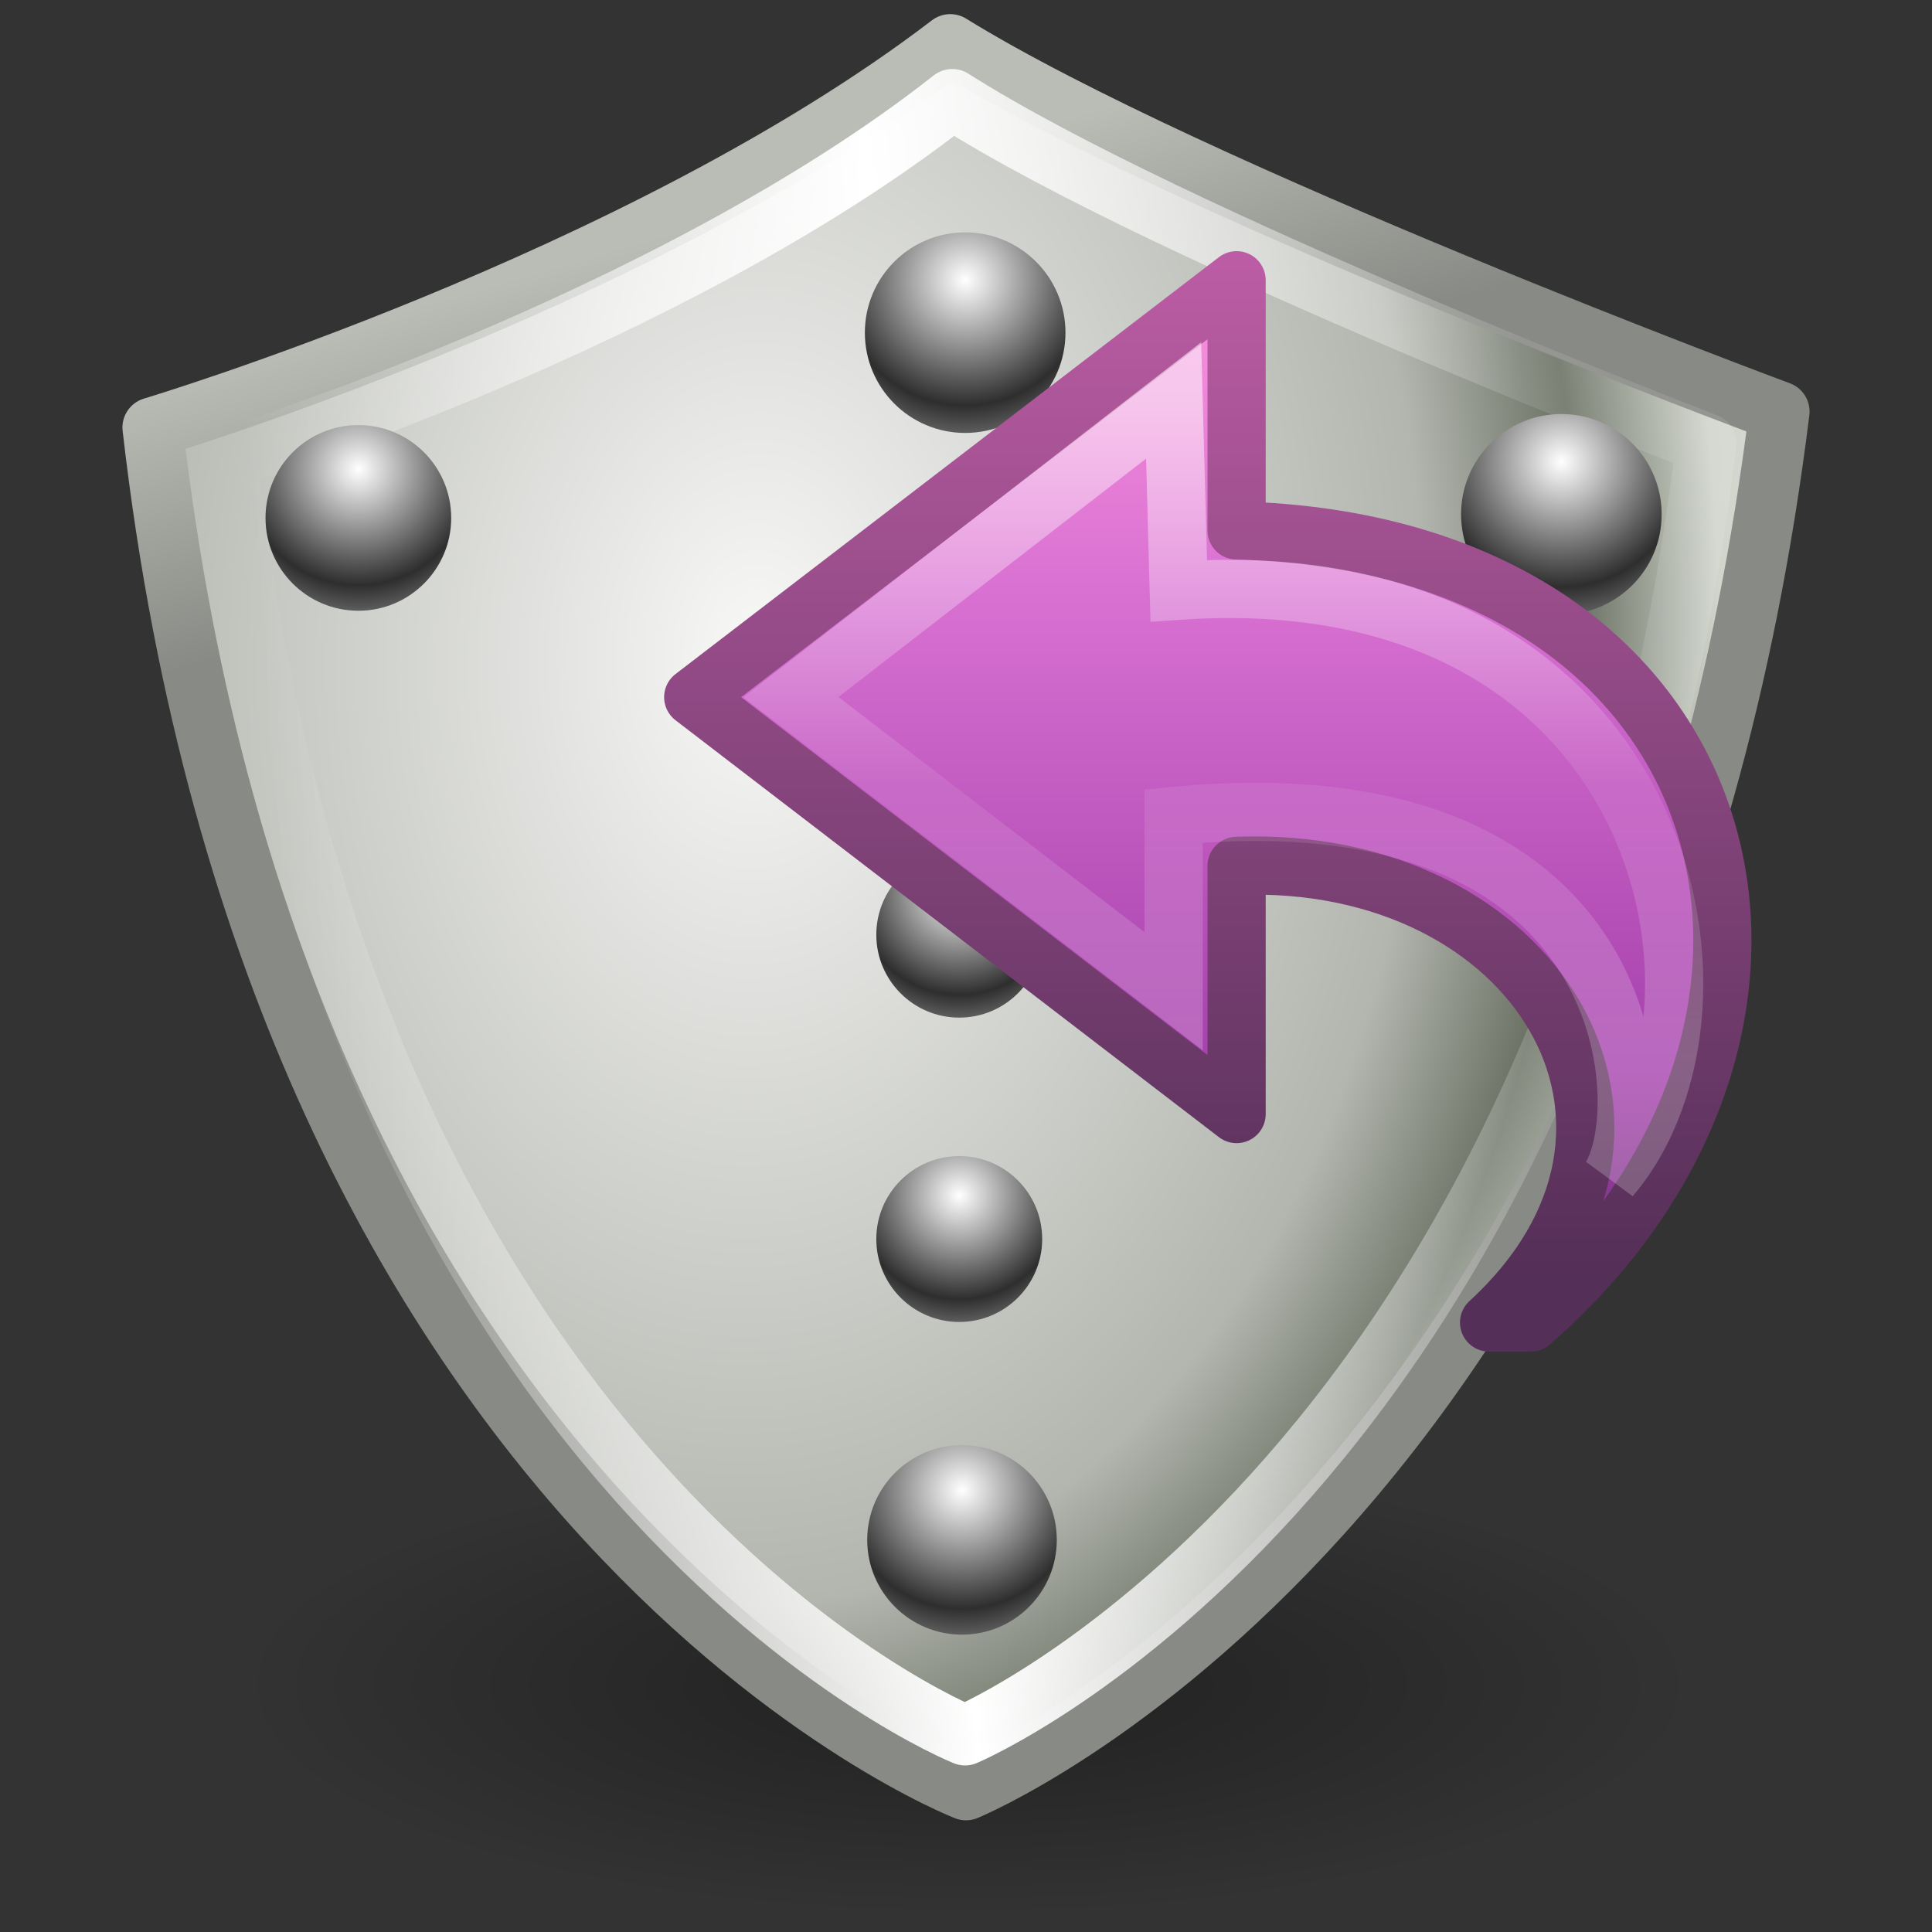 <?xml version="1.0" encoding="UTF-8" standalone="no"?>
<!-- Created with Inkscape (http://www.inkscape.org/) -->

<svg
   xmlns:dc="http://purl.org/dc/elements/1.1/"
   xmlns:cc="http://creativecommons.org/ns#"
   xmlns:rdf="http://www.w3.org/1999/02/22-rdf-syntax-ns#"
   xmlns:svg="http://www.w3.org/2000/svg"
   xmlns="http://www.w3.org/2000/svg"
   xmlns:xlink="http://www.w3.org/1999/xlink"
   xmlns:sodipodi="http://sodipodi.sourceforge.net/DTD/sodipodi-0.dtd"
   xmlns:inkscape="http://www.inkscape.org/namespaces/inkscape"
   width="32"
   height="32"
   viewBox="0 0 32 32"
   id="svg4727"
   version="1.1"
   inkscape:version="0.91 r13725"
   sodipodi:docname="firejail-link.svg">
  <rect x="0" y="0" width="32" height="32" fill="#333333" stroke="none"/>
  <defs
     id="defs4729">
    <linearGradient
       id="linearGradient4533">
      <stop
         style="stop-color:#ffffff;stop-opacity:1"
         offset="0"
         id="stop4535" />
      <stop
         id="stop4541"
         offset="0.423"
         style="stop-color:#babdb6;stop-opacity:1" />
      <stop
         id="stop4537"
         offset="0.826"
         style="stop-color:#555753;stop-opacity:1" />
      <stop
         style="stop-color:#888a85;stop-opacity:1"
         offset="1"
         id="stop4539" />
    </linearGradient>
    <clipPath
       clipPathUnits="userSpaceOnUse"
       id="clipPath4164">
      <path
         inkscape:connector-curvature="0"
         style="display:block;overflow:visible;visibility:visible;fill:#b3b3b3;fill-opacity:1;fill-rule:nonzero;stroke:none;stroke-width:1;stroke-linecap:round;stroke-linejoin:round;stroke-miterlimit:4;stroke-dasharray:none;stroke-dashoffset:0;stroke-opacity:1;marker:none;marker-start:none;marker-mid:none;marker-end:none;enable-background:new"
         d="M 144,44 C 104.656,73.923 40,92 40,92 c 15.948,138.171 104,170 104,170 0,0 88.052,-31.829 104,-170 0,0 -64.656,-18.077 -104,-48 z"
         id="path4166"
         mask="none" />
    </clipPath>
    <linearGradient
       id="linearGradient10310">
      <stop
         style="stop-color:#ffffff;stop-opacity:1"
         offset="0"
         id="stop10312" />
      <stop
         id="stop2619"
         offset="0.185"
         style="stop-color:#eeeeec;stop-opacity:1" />
      <stop
         style="stop-color:#b3b6af;stop-opacity:1"
         offset="0.545"
         id="stop10314" />
      <stop
         style="stop-color:#5b6255;stop-opacity:1"
         offset="0.683"
         id="stop10316" />
      <stop
         style="stop-color:#bcbfb9;stop-opacity:1"
         offset="0.849"
         id="stop10318" />
      <stop
         style="stop-color:#e0e3de;stop-opacity:1;"
         offset="1"
         id="stop10320" />
    </linearGradient>
    <linearGradient
       id="linearGradient4327">
      <stop
         style="stop-color:#ffffff;stop-opacity:1;"
         offset="0"
         id="stop4329" />
      <stop
         id="stop4335"
         offset="0.763"
         style="stop-color:#eeeeec;stop-opacity:1" />
      <stop
         style="stop-color:#888a85;stop-opacity:1"
         offset="1"
         id="stop4331" />
    </linearGradient>
    <linearGradient
       id="linearGradient5330">
      <stop
         id="stop5334"
         offset="0"
         style="stop-color:#ffffff;stop-opacity:1" />
      <stop
         id="stop5340"
         offset="0.575"
         style="stop-color:#2e2e2e;stop-opacity:1;" />
      <stop
         id="stop5332"
         offset="1"
         style="stop-color:#cbcbcb;stop-opacity:1" />
    </linearGradient>
    <linearGradient
       id="linearGradient5312">
      <stop
         id="stop5314"
         offset="0"
         style="stop-color:#ffffff;stop-opacity:0;" />
      <stop
         id="stop5320"
         offset="0.5"
         style="stop-color:#ffffff;stop-opacity:1" />
      <stop
         id="stop5316"
         offset="1"
         style="stop-color:#ffffff;stop-opacity:0.106" />
    </linearGradient>
    <linearGradient
       id="linearGradient5300">
      <stop
         id="stop5302"
         offset="0"
         style="stop-color:#f8f8f7;stop-opacity:1;" />
      <stop
         id="stop5310"
         offset="0.545"
         style="stop-color:#b3b6af;stop-opacity:1" />
      <stop
         id="stop5304"
         offset="0.673"
         style="stop-color:#6b7264;stop-opacity:1;" />
      <stop
         id="stop5306"
         offset="0.787"
         style="stop-color:#d1d5cc;stop-opacity:1;" />
      <stop
         id="stop5308"
         offset="1"
         style="stop-color:#e0e3de;stop-opacity:1;" />
    </linearGradient>
    <radialGradient
       cx="23.312"
       cy="40.938"
       fx="23.312"
       fy="40.938"
       gradientTransform="matrix(1,0,0,0.316,0,27.986)"
       gradientUnits="userSpaceOnUse"
       id="radialGradient15685"
       inkscape:collect="always"
       r="17.188"
       xlink:href="#linearGradient15679" />
    <linearGradient
       id="linearGradient15679"
       inkscape:collect="always">
      <stop
         id="stop15681"
         offset="0"
         style="stop-color:#000000;stop-opacity:1;" />
      <stop
         id="stop15683"
         offset="1"
         style="stop-color:#000000;stop-opacity:0;" />
    </linearGradient>
    <radialGradient
       inkscape:collect="always"
       xlink:href="#linearGradient5300"
       id="radialGradient9775"
       gradientUnits="userSpaceOnUse"
       gradientTransform="matrix(1.02,0.033,-0.047,1.455,-2.29,-6.121)"
       cx="15.126"
       cy="11.667"
       fx="15.126"
       fy="11.667"
       r="19.875" />
    <linearGradient
       inkscape:collect="always"
       xlink:href="#linearGradient4801"
       id="linearGradient4817"
       x1="9.604"
       y1="9.708"
       x2="8.298"
       y2="5.208"
       gradientUnits="userSpaceOnUse" />
    <linearGradient
       inkscape:collect="always"
       id="linearGradient4801">
      <stop
         style="stop-color:#888a85;stop-opacity:1;"
         offset="0"
         id="stop4803" />
      <stop
         style="stop-color:#babdb6;stop-opacity:1"
         offset="1"
         id="stop4805" />
    </linearGradient>
    <linearGradient
       inkscape:collect="always"
       xlink:href="#linearGradient5312"
       id="linearGradient4809"
       gradientUnits="userSpaceOnUse"
       x1="5.249"
       y1="23.5"
       x2="26.36"
       y2="22" />
    <radialGradient
       cx="24.188"
       cy="10.036"
       fx="24.188"
       fy="10.036"
       gradientTransform="matrix(2.175,0,0,2.175,-28.42,-11.927)"
       gradientUnits="userSpaceOnUse"
       id="radialGradient5352"
       inkscape:collect="always"
       r="2.688"
       xlink:href="#linearGradient5330" />
    <radialGradient
       cx="24.188"
       cy="10.036"
       fx="24.188"
       fy="10.036"
       gradientTransform="matrix(2.175,0,0,2.175,-28.42,-11.927)"
       gradientUnits="userSpaceOnUse"
       id="radialGradient5364"
       inkscape:collect="always"
       r="2.688"
       xlink:href="#linearGradient5330" />
    <radialGradient
       cx="24.188"
       cy="10.036"
       fx="24.188"
       fy="10.036"
       gradientTransform="matrix(2.175,0,0,2.175,-28.42,-11.927)"
       gradientUnits="userSpaceOnUse"
       id="radialGradient5368"
       inkscape:collect="always"
       r="2.688"
       xlink:href="#linearGradient5330" />
    <radialGradient
       cx="24.188"
       cy="10.036"
       fx="24.188"
       fy="10.036"
       gradientTransform="matrix(2.175,0,0,2.175,-28.42,-11.927)"
       gradientUnits="userSpaceOnUse"
       id="radialGradient5372"
       inkscape:collect="always"
       r="2.688"
       xlink:href="#linearGradient5330" />
    <radialGradient
       cx="24.188"
       cy="10.036"
       fx="24.188"
       fy="10.036"
       gradientTransform="matrix(2.175,0,0,2.175,-28.42,-11.927)"
       gradientUnits="userSpaceOnUse"
       id="radialGradient4804"
       inkscape:collect="always"
       r="2.688"
       xlink:href="#linearGradient5330" />
    <radialGradient
       cx="24.188"
       cy="10.036"
       fx="24.188"
       fy="10.036"
       gradientTransform="matrix(2.175,0,0,2.175,-28.42,-11.927)"
       gradientUnits="userSpaceOnUse"
       id="radialGradient4767"
       inkscape:collect="always"
       r="2.688"
       xlink:href="#linearGradient5330" />
    <radialGradient
       cx="24.188"
       cy="10.036"
       fx="24.188"
       fy="10.036"
       gradientTransform="matrix(2.175,0,0,2.175,-28.42,-11.927)"
       gradientUnits="userSpaceOnUse"
       id="radialGradient4771"
       inkscape:collect="always"
       r="2.688"
       xlink:href="#linearGradient5330" />
    <linearGradient
       inkscape:collect="always"
       xlink:href="#linearGradient4087"
       id="linearGradient3088"
       gradientUnits="userSpaceOnUse"
       gradientTransform="matrix(0,-0.592,-0.635,0,32.685,1050.048)"
       x1="38.941"
       y1="15.991"
       x2="20.576"
       y2="15.991" />
    <linearGradient
       id="linearGradient4087">
      <stop
         id="stop4089"
         style="stop-color:#ffffff;stop-opacity:1;"
         offset="0" />
      <stop
         offset="0.512"
         style="stop-color:#ffffff;stop-opacity:0.235;"
         id="stop4091" />
      <stop
         id="stop4093"
         style="stop-color:#ffffff;stop-opacity:0.157;"
         offset="0.585" />
      <stop
         id="stop4095"
         style="stop-color:#ffffff;stop-opacity:0.392;"
         offset="1" />
    </linearGradient>
    <linearGradient
       inkscape:collect="always"
       xlink:href="#linearGradient3671-580-6"
       id="linearGradient3091"
       gradientUnits="userSpaceOnUse"
       gradientTransform="matrix(-0.542,0,0,0.505,33.652,1022.732)"
       x1="23.732"
       y1="4.418"
       x2="23.732"
       y2="42.04" />
    <linearGradient
       id="linearGradient3671-580-6">
      <stop
         id="stop4088-6"
         style="stop-color:#fc93dc;stop-opacity:1"
         offset="0" />
      <stop
         id="stop4090-4"
         style="stop-color:#da72d3;stop-opacity:1"
         offset="0.262" />
      <stop
         id="stop4092-6"
         style="stop-color:#a33fab;stop-opacity:1"
         offset="0.705" />
      <stop
         id="stop4094-2"
         style="stop-color:#502b58;stop-opacity:1"
         offset="1" />
    </linearGradient>
    <linearGradient
       inkscape:collect="always"
       xlink:href="#linearGradient3707-662-8"
       id="linearGradient3093"
       gradientUnits="userSpaceOnUse"
       gradientTransform="matrix(-0.542,0,0,0.505,33.652,1022.732)"
       x1="35.998"
       y1="37.039"
       x2="35.998"
       y2="4.004" />
    <linearGradient
       id="linearGradient3707-662-8">
      <stop
         id="stop4098-9"
         style="stop-color:#542f57;stop-opacity:1"
         offset="0" />
      <stop
         id="stop4100-6"
         style="stop-color:#bb5ca4;stop-opacity:1"
         offset="1" />
    </linearGradient>
  </defs>
  <sodipodi:namedview
     id="base"
     pagecolor="#ffffff"
     bordercolor="#666666"
     borderopacity="1.0"
     inkscape:pageopacity="0.0"
     inkscape:pageshadow="2"
     inkscape:zoom="13.293897"
     inkscape:cx="8.3029412"
     inkscape:cy="28.731533"
     inkscape:document-units="px"
     inkscape:current-layer="layer1"
     showgrid="false"
     units="px"
     inkscape:window-width="1600"
     inkscape:window-height="873"
     inkscape:window-x="0"
     inkscape:window-y="27"
     inkscape:window-maximized="1" />
  <g
     inkscape:label="Layer 1"
     inkscape:groupmode="layer"
     id="layer1"
     transform="translate(0,-1020.362)">
    <g
       id="g6275"
       transform="translate(-4.518,20.799)">
      <g
         transform="translate(4.442,999.047)"
         style="display:inline;enable-background:new"
         id="g32">
        <ellipse
           transform="matrix(0.704,0,0,0.705,-0.302,-0.425)"
           style="display:block;overflow:visible;visibility:visible;opacity:0.369;fill:url(#radialGradient15685);fill-opacity:1;fill-rule:nonzero;stroke:none;stroke-width:1;stroke-linecap:round;stroke-linejoin:round;stroke-miterlimit:4;stroke-dasharray:none;stroke-dashoffset:0;stroke-opacity:1;marker:none;marker-start:none;marker-mid:none;marker-end:none"
           id="path70"
           cx="23.312"
           cy="40.938"
           rx="17.188"
           ry="5.438" />
        <path
           style="display:block;overflow:visible;visibility:visible;opacity:1;fill:url(#radialGradient9775);fill-opacity:1;fill-rule:nonzero;stroke:url(#linearGradient4817);stroke-width:1;stroke-linecap:round;stroke-linejoin:round;stroke-miterlimit:4;stroke-dasharray:none;stroke-dashoffset:0;stroke-opacity:1;marker:none;marker-start:none;marker-mid:none;marker-end:none"
           sodipodi:nodetypes="ccccc"
           id="path72"
           d="M 15.815,1.25 C 10.669,5.183 2.604,7.597 2.604,7.597 4.69,25.758 16.076,30.166 16.076,30.166 c 0,0 11.212,-4.584 13.472,-22.833 0,0 -9.735,-3.615 -13.733,-6.083 z"
           inkscape:connector-curvature="0" />
        <path
           style="display:block;overflow:visible;visibility:visible;opacity:1;fill:none;fill-opacity:1;fill-rule:nonzero;stroke:url(#linearGradient4809);stroke-width:1;stroke-linecap:round;stroke-linejoin:round;stroke-miterlimit:4;stroke-dasharray:none;stroke-dashoffset:0;stroke-opacity:1;marker:none;marker-start:none;marker-mid:none;marker-end:none"
           sodipodi:nodetypes="ccccc"
           id="path74"
           d="M 15.849,2.159 C 11.17,5.845 3.837,8.108 3.837,8.108 5.734,25.126 16.06,29.257 16.06,29.257 c 0,0 10.221,-4.296 12.276,-21.397 0,0 -8.851,-3.387 -12.486,-5.7 z"
           inkscape:connector-curvature="0" />
        <circle
           transform="matrix(0.584,0,0,0.584,1.884,19.415)"
           style="display:inline;overflow:visible;visibility:visible;opacity:1;fill:url(#radialGradient5352);fill-opacity:1;fill-rule:nonzero;stroke:none;stroke-width:1;stroke-linecap:round;stroke-linejoin:round;stroke-miterlimit:4;stroke-dasharray:none;stroke-dashoffset:0;stroke-opacity:0.106;marker:none;marker-start:none;marker-mid:none;marker-end:none;enable-background:accumulate"
           id="path76"
           cx="24.188"
           cy="11.312"
           r="2.688" />
        <circle
           transform="matrix(0.618,0,0,0.618,1.114,-0.965)"
           style="display:inline;overflow:visible;visibility:visible;opacity:1;fill:url(#radialGradient5364);fill-opacity:1;fill-rule:nonzero;stroke:none;stroke-width:1;stroke-linecap:round;stroke-linejoin:round;stroke-miterlimit:4;stroke-dasharray:none;stroke-dashoffset:0;stroke-opacity:0.106;marker:none;marker-start:none;marker-mid:none;marker-end:none;enable-background:accumulate"
           id="path78"
           cx="24.188"
           cy="11.312"
           r="2.688" />
        <circle
           transform="matrix(0.572,0,0,0.572,-7.824,2.624)"
           style="display:inline;overflow:visible;visibility:visible;opacity:1;fill:url(#radialGradient5368);fill-opacity:1;fill-rule:nonzero;stroke:none;stroke-width:1;stroke-linecap:round;stroke-linejoin:round;stroke-miterlimit:4;stroke-dasharray:none;stroke-dashoffset:0;stroke-opacity:0.106;marker:none;marker-start:none;marker-mid:none;marker-end:none;enable-background:accumulate"
           id="path80"
           cx="24.188"
           cy="11.312"
           r="2.688" />
        <circle
           transform="matrix(0.511,0,0,0.511,3.604,15.258)"
           style="display:inline;overflow:visible;visibility:visible;opacity:1;fill:url(#radialGradient5372);fill-opacity:1;fill-rule:nonzero;stroke:none;stroke-width:1;stroke-linecap:round;stroke-linejoin:round;stroke-miterlimit:4;stroke-dasharray:none;stroke-dashoffset:0;stroke-opacity:0.106;marker:none;marker-start:none;marker-mid:none;marker-end:none;enable-background:accumulate"
           id="path82"
           cx="24.188"
           cy="11.312"
           r="2.688" />
        <circle
           transform="matrix(0.618,0,0,0.618,10.989,2.044)"
           style="display:inline;overflow:visible;visibility:visible;opacity:1;fill:url(#radialGradient4804);fill-opacity:1;fill-rule:nonzero;stroke:none;stroke-width:1;stroke-linecap:round;stroke-linejoin:round;stroke-miterlimit:4;stroke-dasharray:none;stroke-dashoffset:0;stroke-opacity:0.106;marker:none;marker-start:none;marker-mid:none;marker-end:none;enable-background:accumulate"
           id="path4802"
           cx="24.188"
           cy="11.312"
           r="2.688" />
        <circle
           transform="matrix(0.511,0,0,0.511,3.604,10.217)"
           style="display:inline;overflow:visible;visibility:visible;opacity:1;fill:url(#radialGradient4767);fill-opacity:1;fill-rule:nonzero;stroke:none;stroke-width:1;stroke-linecap:round;stroke-linejoin:round;stroke-miterlimit:4;stroke-dasharray:none;stroke-dashoffset:0;stroke-opacity:0.106;marker:none;marker-start:none;marker-mid:none;marker-end:none;enable-background:accumulate"
           id="path4765"
           cx="24.188"
           cy="11.312"
           r="2.688" />
        <circle
           transform="matrix(0.511,0,0,0.511,3.604,5.258)"
           style="display:inline;overflow:visible;visibility:visible;opacity:1;fill:url(#radialGradient4771);fill-opacity:1;fill-rule:nonzero;stroke:none;stroke-width:1;stroke-linecap:round;stroke-linejoin:round;stroke-miterlimit:4;stroke-dasharray:none;stroke-dashoffset:0;stroke-opacity:0.106;marker:none;marker-start:none;marker-mid:none;marker-end:none;enable-background:accumulate"
           id="path4769"
           cx="24.188"
           cy="11.312"
           r="2.688" />
      </g>
    </g>
    <path
       inkscape:connector-curvature="0"
       style="display:block;overflow:visible;visibility:visible;fill:url(#linearGradient3091);fill-opacity:1;fill-rule:nonzero;stroke:url(#linearGradient3093);stroke-width:0.964;stroke-linecap:butt;stroke-linejoin:round;stroke-miterlimit:7;stroke-dasharray:none;stroke-dashoffset:0;stroke-opacity:1;marker:none"
       d="m 25.355,1042.267 c 5.627,-4.905 3.627,-12.905 -4.873,-13.119 l 0,-4.144 -9,6.905 9,6.905 0,-4.11 c 4.947,-0.192 7.718,4.319 4.182,7.563 z"
       id="path3503"
       sodipodi:nodetypes="cccccccc" />
    <path
       inkscape:connector-curvature="0"
       sodipodi:nodetypes="ccccccc"
       id="path3505"
       d="m 26.676,1039.862 c 2.428,-2.843 0.904,-10.267 -7.152,-9.716 l -0.085,-3.151 -6.341,4.914 6.341,4.871 0,-2.902 c 7.709,-0.745 7.962,4.835 7.237,5.984 z"
       style="display:block;overflow:visible;visibility:visible;opacity:0.53;fill:none;stroke:url(#linearGradient3088);stroke-width:0.964;stroke-linecap:butt;stroke-linejoin:miter;stroke-miterlimit:7;stroke-dasharray:none;stroke-dashoffset:0;stroke-opacity:1;marker:none" />
  </g>
</svg>
